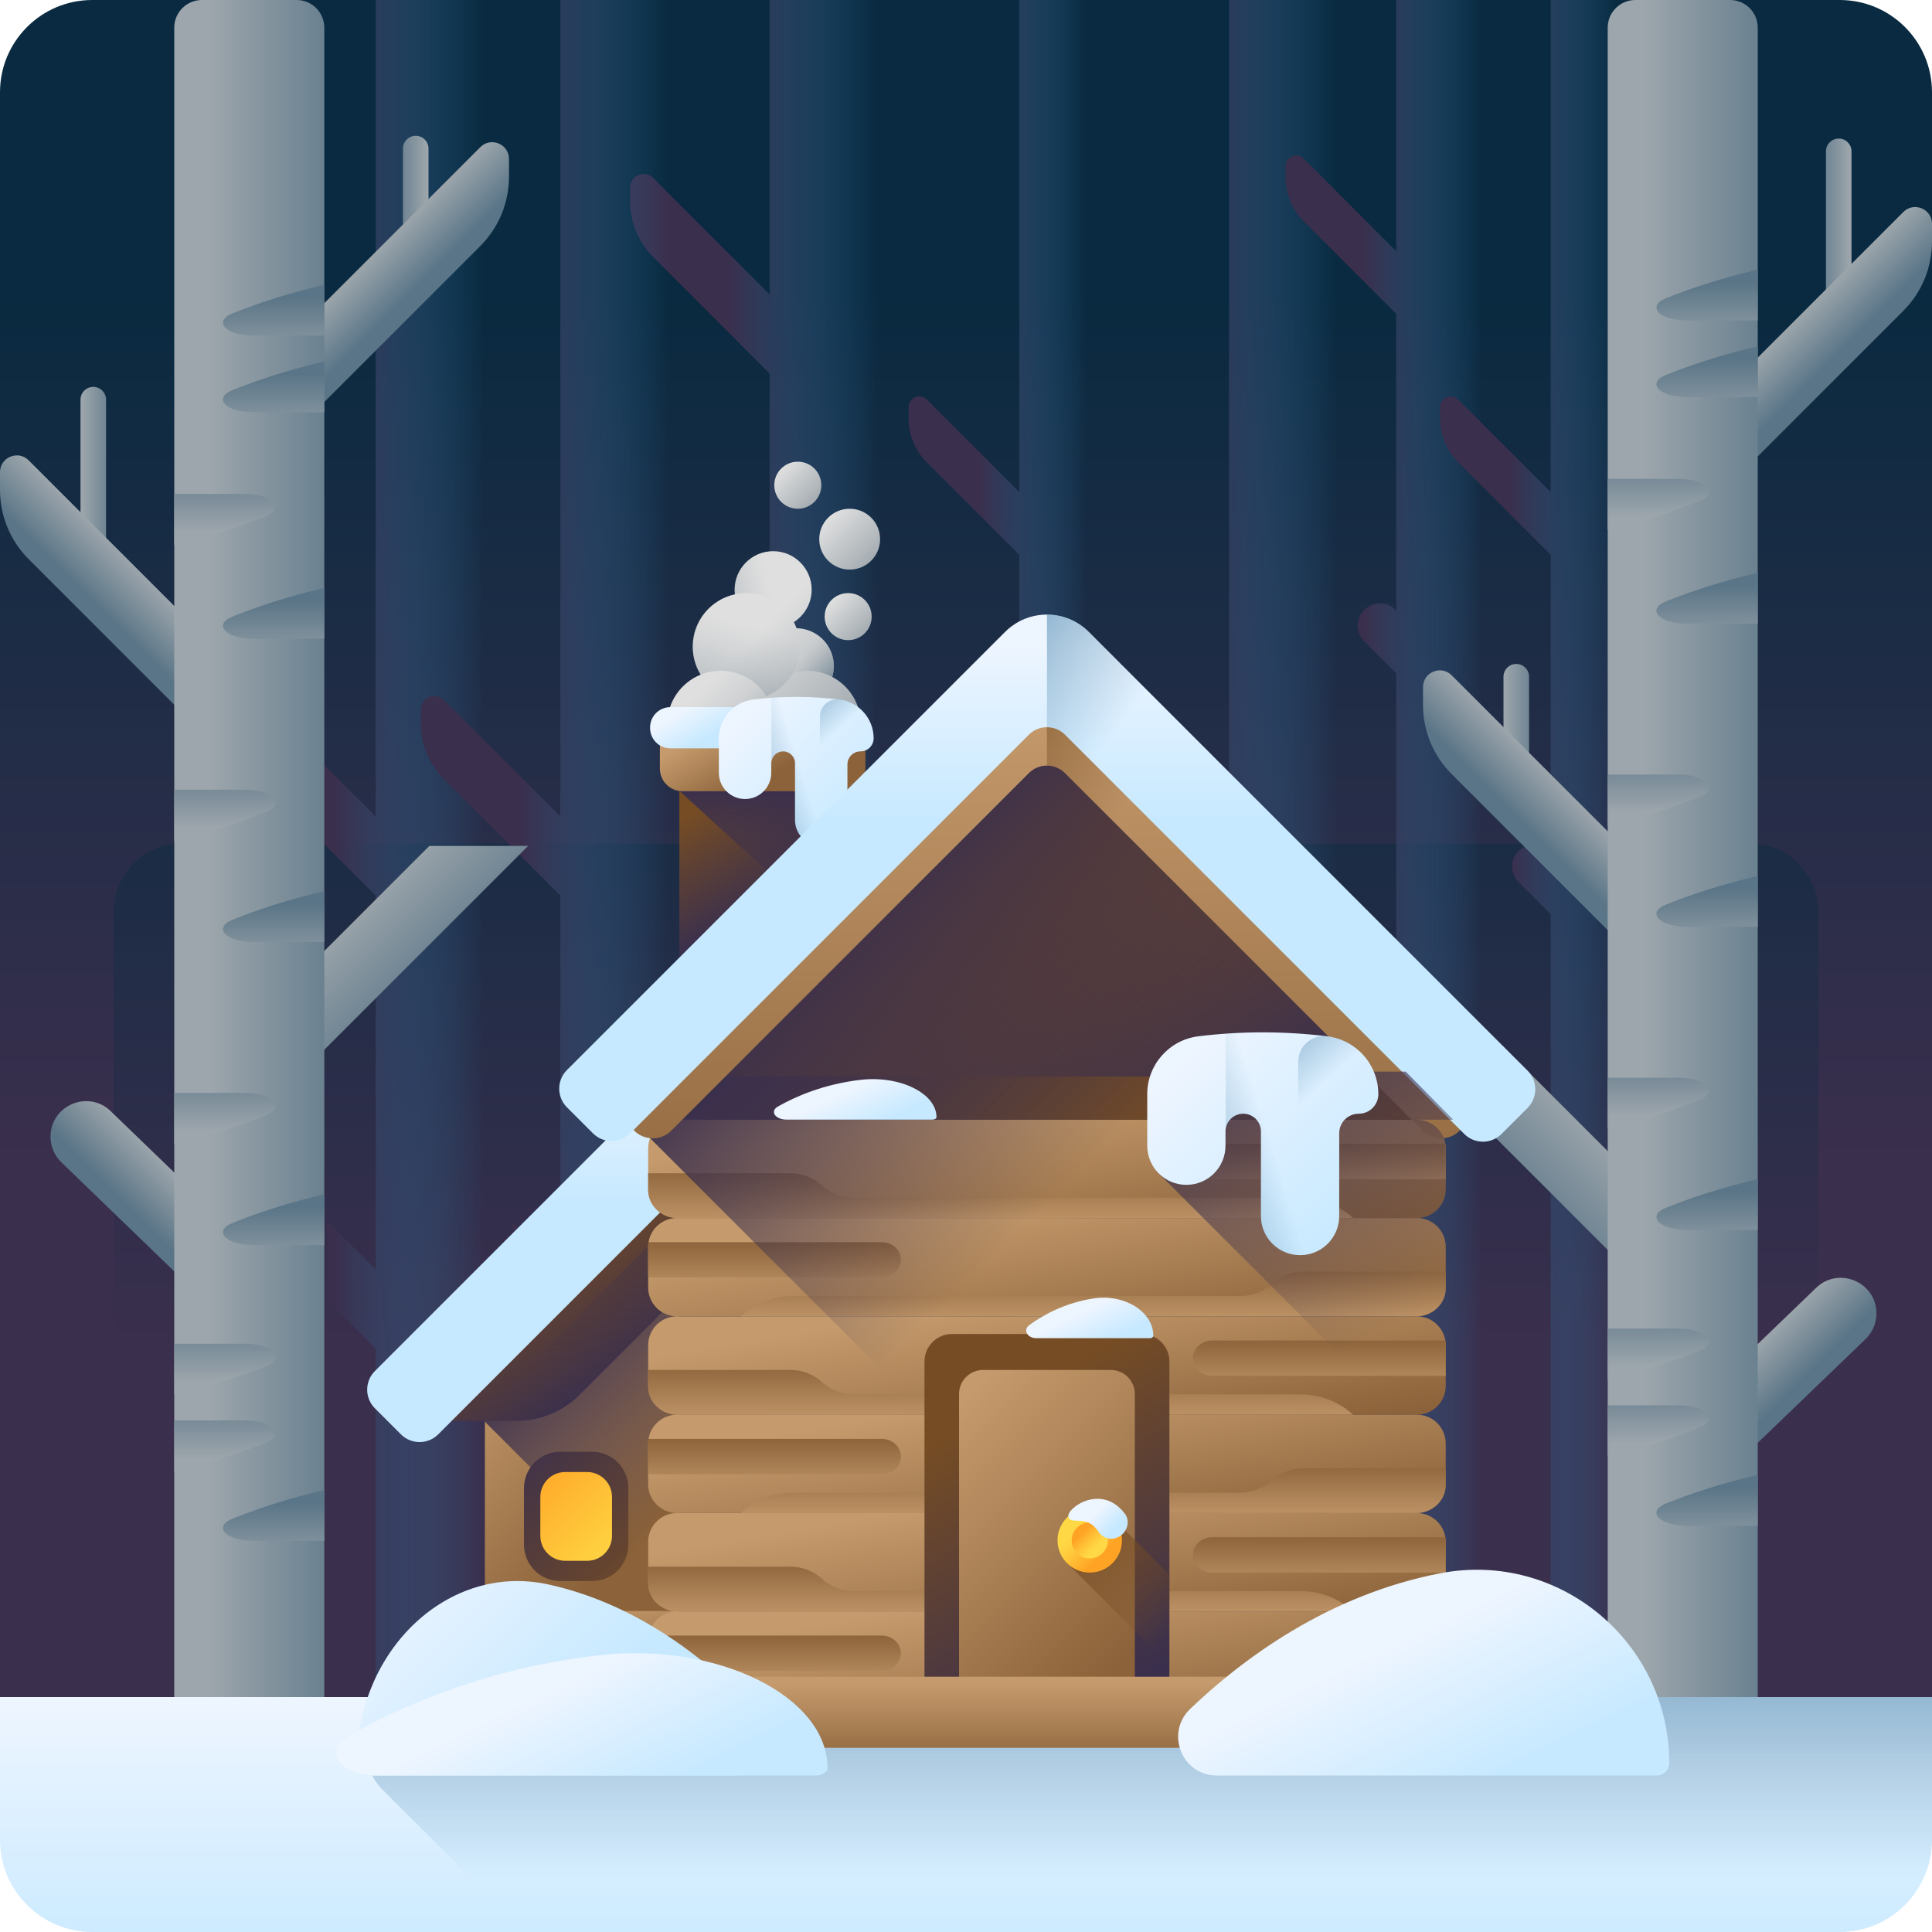 <!--
  - Copyright (c) 2023. Selldone® Business OS™
  -
  - Author: M.Pajuhaan
  - Web: https://selldone.com
  - ━━━━━━━━━━━━━━━━━━━━━━━━━━━━━━━━━━━━━━━━━━━━━━━━━━━━━━
  -
  - All rights reserved. In the weave of time, where traditions and innovations intermingle, this content was crafted.
  - From the essence of thought, through the corridors of creativity, each word, and sentiment has been molded.
  - Not just to exist, but to inspire. Like an artist's stroke or a sculptor's chisel, every nuance is deliberate.
  - Our journey is not just about reaching a destination, but about creating a masterpiece.
  - Tread carefully, for you're treading on dreams.
  -->

<svg id="Capa_1" enable-background="new 0 0 510 510" height="512" viewBox="0 0 510 510" width="512" xmlns="http://www.w3.org/2000/svg" xmlns:xlink="http://www.w3.org/1999/xlink"><linearGradient id="lg1"><stop offset="0" stop-color="#092a40"/><stop offset="1" stop-color="#3a2f4d"/></linearGradient><linearGradient id="SVGID_1_" gradientUnits="userSpaceOnUse" x1="255" x2="255" xlink:href="#lg1" y1="77.488" y2="305.655"/><linearGradient id="SVGID_2_" gradientUnits="userSpaceOnUse" x1="255" x2="255" xlink:href="#lg1" y1="148.32" y2="353.946"/><linearGradient id="lg2"><stop offset="0" stop-color="#2f73a0" stop-opacity="0"/><stop offset=".503" stop-color="#345278" stop-opacity=".503"/><stop offset="1" stop-color="#3a2f4d"/></linearGradient><linearGradient id="SVGID_3_" gradientUnits="userSpaceOnUse" x1="127.669" x2="88.409" xlink:href="#lg2" y1="228.778" y2="228.778"/><linearGradient id="SVGID_4_" gradientUnits="userSpaceOnUse" x1="231.669" x2="192.409" xlink:href="#lg2" y1="228.778" y2="228.778"/><linearGradient id="SVGID_5_" gradientUnits="userSpaceOnUse" x1="176.425" x2="137.165" xlink:href="#lg2" y1="228.778" y2="228.778"/><linearGradient id="SVGID_6_" gradientUnits="userSpaceOnUse" x1="352.925" x2="313.665" xlink:href="#lg2" y1="228.778" y2="228.778"/><linearGradient id="SVGID_7_" gradientUnits="userSpaceOnUse" x1="391.17" x2="360.025" xlink:href="#lg2" y1="227.612" y2="227.612"/><linearGradient id="SVGID_8_" gradientUnits="userSpaceOnUse" x1="286.831" x2="258.594" xlink:href="#lg2" y1="227.612" y2="227.612"/><linearGradient id="SVGID_9_" gradientUnits="userSpaceOnUse" x1="427.115" x2="398.879" xlink:href="#lg2" y1="227.612" y2="227.612"/><linearGradient id="lg3"><stop offset="0" stop-color="#9da6ac"/><stop offset="1" stop-color="#5a7587"/></linearGradient><linearGradient id="SVGID_10_" gradientUnits="userSpaceOnUse" x1="94" x2="117.585" xlink:href="#lg3" y1="238.303" y2="261.888"/><linearGradient id="SVGID_11_" gradientUnits="userSpaceOnUse" x1="43.29" x2="32.326" xlink:href="#lg3" y1="306.111" y2="317.075"/><linearGradient id="SVGID_12_" gradientUnits="userSpaceOnUse" x1="21.5" x2="31.16" xlink:href="#lg3" y1="128.153" y2="128.153"/><linearGradient id="SVGID_13_" gradientUnits="userSpaceOnUse" x1="34.161" x2="23.661" xlink:href="#lg3" y1="147.57" y2="158.07"/><linearGradient id="SVGID_14_" gradientTransform="matrix(-1 0 0 1 218.416 0)" gradientUnits="userSpaceOnUse" x1="105.552" x2="115.212" xlink:href="#lg3" y1="53.671" y2="53.671"/><linearGradient id="SVGID_15_" gradientTransform="matrix(-1 0 0 1 218.416 0)" gradientUnits="userSpaceOnUse" x1="118.213" x2="107.713" xlink:href="#lg3" y1="64.894" y2="75.394"/><linearGradient id="SVGID_16_" gradientUnits="userSpaceOnUse" x1="55.333" x2="95.472" xlink:href="#lg3" y1="225.925" y2="225.925"/><linearGradient id="SVGID_17_" gradientUnits="userSpaceOnUse" x1="72.235" x2="72.235" xlink:href="#lg3" y1="337.179" y2="318.512"/><linearGradient id="SVGID_18_" gradientUnits="userSpaceOnUse" x1="72.235" x2="72.235" xlink:href="#lg3" y1="415.246" y2="396.579"/><linearGradient id="SVGID_19_" gradientUnits="userSpaceOnUse" x1="72.235" x2="72.235" xlink:href="#lg3" y1="257.148" y2="238.482"/><linearGradient id="SVGID_20_" gradientUnits="userSpaceOnUse" x1="72.235" x2="72.235" xlink:href="#lg3" y1="177.118" y2="158.452"/><linearGradient id="SVGID_21_" gradientUnits="userSpaceOnUse" x1="72.235" x2="72.235" xlink:href="#lg3" y1="97.088" y2="78.421"/><linearGradient id="SVGID_22_" gradientUnits="userSpaceOnUse" x1="72.235" x2="72.235" xlink:href="#lg3" y1="117.338" y2="98.671"/><linearGradient id="lg4"><stop offset="0" stop-color="#5a7587"/><stop offset="1" stop-color="#9da6ac"/></linearGradient><linearGradient id="SVGID_23_" gradientTransform="matrix(-1 0 0 -1 144.469 646.644)" gradientUnits="userSpaceOnUse" x1="85.098" x2="85.098" xlink:href="#lg4" y1="446.669" y2="428.002"/><linearGradient id="SVGID_24_" gradientTransform="matrix(-1 0 0 -1 144.469 646.644)" gradientUnits="userSpaceOnUse" x1="85.098" x2="85.098" xlink:href="#lg4" y1="524.736" y2="506.069"/><linearGradient id="SVGID_25_" gradientTransform="matrix(-1 0 0 -1 144.469 646.644)" gradientUnits="userSpaceOnUse" x1="85.098" x2="85.098" xlink:href="#lg4" y1="366.639" y2="347.972"/><linearGradient id="SVGID_26_" gradientTransform="matrix(-1 0 0 -1 144.469 646.644)" gradientUnits="userSpaceOnUse" x1="85.098" x2="85.098" xlink:href="#lg4" y1="280.17" y2="261.503"/><linearGradient id="SVGID_27_" gradientTransform="matrix(-1 0 0 -1 144.469 646.644)" gradientUnits="userSpaceOnUse" x1="85.098" x2="85.098" xlink:href="#lg4" y1="300.419" y2="281.753"/><linearGradient id="SVGID_28_" gradientTransform="matrix(-1 0 0 1 805.757 0)" gradientUnits="userSpaceOnUse" x1="389.757" x2="413.342" xlink:href="#lg3" y1="291.146" y2="314.731"/><linearGradient id="SVGID_29_" gradientTransform="matrix(-1 0 0 1 805.757 0)" gradientUnits="userSpaceOnUse" x1="339.727" x2="328.737" xlink:href="#lg3" y1="352.049" y2="363.039"/><linearGradient id="SVGID_30_" gradientTransform="matrix(-1 0 0 1 805.757 0)" gradientUnits="userSpaceOnUse" x1="317.257" x2="326.917" xlink:href="#lg3" y1="62.595" y2="62.595"/><linearGradient id="SVGID_31_" gradientTransform="matrix(-1 0 0 1 805.757 0)" gradientUnits="userSpaceOnUse" x1="329.918" x2="319.418" xlink:href="#lg3" y1="82.011" y2="92.511"/><linearGradient id="SVGID_32_" gradientUnits="userSpaceOnUse" x1="397.136" x2="406.796" xlink:href="#lg3" y1="193.09" y2="193.09"/><linearGradient id="SVGID_33_" gradientUnits="userSpaceOnUse" x1="409.797" x2="399.297" xlink:href="#lg3" y1="204.313" y2="214.813"/><linearGradient id="SVGID_34_" gradientUnits="userSpaceOnUse" x1="433.727" x2="473.866" xlink:href="#lg3" y1="225.425" y2="225.425"/><linearGradient id="SVGID_35_" gradientUnits="userSpaceOnUse" x1="450.628" x2="450.628" xlink:href="#lg3" y1="333.179" y2="314.512"/><linearGradient id="SVGID_36_" gradientUnits="userSpaceOnUse" x1="450.628" x2="450.628" xlink:href="#lg3" y1="411.246" y2="392.579"/><linearGradient id="SVGID_37_" gradientUnits="userSpaceOnUse" x1="450.628" x2="450.628" xlink:href="#lg3" y1="253.148" y2="234.482"/><linearGradient id="SVGID_38_" gradientUnits="userSpaceOnUse" x1="450.628" x2="450.628" xlink:href="#lg3" y1="173.118" y2="154.452"/><linearGradient id="SVGID_39_" gradientUnits="userSpaceOnUse" x1="450.628" x2="450.628" xlink:href="#lg3" y1="93.088" y2="74.421"/><linearGradient id="SVGID_40_" gradientUnits="userSpaceOnUse" x1="450.628" x2="450.628" xlink:href="#lg3" y1="113.338" y2="94.671"/><linearGradient id="SVGID_41_" gradientTransform="matrix(-1 0 0 -1 152.279 646.644)" gradientUnits="userSpaceOnUse" x1="-285.486" x2="-285.486" xlink:href="#lg4" y1="450.669" y2="432.002"/><linearGradient id="SVGID_42_" gradientTransform="matrix(-1 0 0 -1 152.279 646.644)" gradientUnits="userSpaceOnUse" x1="-285.486" x2="-285.486" xlink:href="#lg4" y1="528.736" y2="510.069"/><linearGradient id="SVGID_43_" gradientTransform="matrix(-1 0 0 -1 152.279 646.644)" gradientUnits="userSpaceOnUse" x1="-285.486" x2="-285.486" xlink:href="#lg4" y1="370.639" y2="351.972"/><linearGradient id="SVGID_44_" gradientTransform="matrix(-1 0 0 -1 152.279 646.644)" gradientUnits="userSpaceOnUse" x1="-285.486" x2="-285.486" xlink:href="#lg4" y1="284.17" y2="265.503"/><linearGradient id="SVGID_45_" gradientTransform="matrix(-1 0 0 -1 152.279 646.644)" gradientUnits="userSpaceOnUse" x1="-285.486" x2="-285.486" xlink:href="#lg4" y1="304.419" y2="285.753"/><linearGradient id="lg5"><stop offset="0" stop-color="#edf5ff"/><stop offset="1" stop-color="#c7e9ff"/></linearGradient><linearGradient id="SVGID_46_" gradientUnits="userSpaceOnUse" x1="255" x2="255" xlink:href="#lg5" y1="449.061" y2="522.011"/><linearGradient id="lg6"><stop offset="0" stop-color="#2f73a0" stop-opacity="0"/><stop offset="1" stop-color="#2f73a0"/></linearGradient><linearGradient id="SVGID_47_" gradientUnits="userSpaceOnUse" x1="303.546" x2="303.546" xlink:href="#lg6" y1="495.209" y2="393.56"/><linearGradient id="lg7"><stop offset="0" stop-color="#c59b6d"/><stop offset="1" stop-color="#8b6239"/></linearGradient><linearGradient id="SVGID_48_" gradientUnits="userSpaceOnUse" x1="125.6" x2="172.042" xlink:href="#lg7" y1="356.919" y2="400.629"/><linearGradient id="lg8"><stop offset="0" stop-color="#3a2f4d" stop-opacity="0"/><stop offset="1" stop-color="#3a2f4d"/></linearGradient><linearGradient id="SVGID_49_" gradientUnits="userSpaceOnUse" x1="192.747" x2="150.511" xlink:href="#lg8" y1="384.401" y2="342.165"/><linearGradient id="lg9"><stop offset="0" stop-color="#754c24"/><stop offset="1" stop-color="#3a2f4d"/></linearGradient><linearGradient id="SVGID_50_" gradientUnits="userSpaceOnUse" x1="139.054" x2="162.515" xlink:href="#lg9" y1="327.986" y2="364.482"/><linearGradient id="SVGID_51_" gradientUnits="userSpaceOnUse" x1="141.161" x2="141.161" xlink:href="#lg5" y1="281.519" y2="316.672"/><linearGradient id="SVGID_52_" gradientUnits="userSpaceOnUse" x1="152.09" x2="152.09" xlink:href="#lg8" y1="360.892" y2="263.121"/><linearGradient id="SVGID_53_" gradientUnits="userSpaceOnUse" x1="148.491" x2="153.88" xlink:href="#lg7" y1="426.369" y2="447.924"/><linearGradient id="SVGID_54_" gradientUnits="userSpaceOnUse" x1="173.199" x2="133.485" xlink:href="#lg9" y1="421.401" y2="381.687"/><linearGradient id="lg10"><stop offset="0" stop-color="#ffd945"/><stop offset=".304" stop-color="#ffcd3e"/><stop offset=".856" stop-color="#ffad2b"/><stop offset="1" stop-color="#ffa325"/></linearGradient><linearGradient id="SVGID_55_" gradientUnits="userSpaceOnUse" x1="166.588" x2="139.314" xlink:href="#lg10" y1="414.789" y2="387.516"/><linearGradient id="SVGID_56_" gradientUnits="userSpaceOnUse" x1="273.191" x2="280.982" xlink:href="#lg7" y1="289.497" y2="336.244"/><linearGradient id="SVGID_57_" gradientUnits="userSpaceOnUse" x1="264.138" x2="264.138" xlink:href="#lg7" y1="324.367" y2="307.381"/><linearGradient id="SVGID_58_" gradientUnits="userSpaceOnUse" x1="348.274" x2="348.274" xlink:href="#lg7" y1="317.522" y2="301.042"/><linearGradient id="SVGID_59_" gradientUnits="userSpaceOnUse" x1="273.191" x2="280.982" xlink:href="#lg7" y1="315.457" y2="362.204"/><linearGradient id="SVGID_60_" gradientTransform="matrix(-1 0 0 1 -554 0)" gradientUnits="userSpaceOnUse" x1="-842.593" x2="-842.593" xlink:href="#lg7" y1="350.327" y2="333.341"/><linearGradient id="SVGID_61_" gradientTransform="matrix(-1 0 0 1 -554 0)" gradientUnits="userSpaceOnUse" x1="-758.457" x2="-758.457" xlink:href="#lg7" y1="343.482" y2="327.002"/><linearGradient id="SVGID_62_" gradientUnits="userSpaceOnUse" x1="273.191" x2="280.982" xlink:href="#lg7" y1="341.417" y2="388.164"/><linearGradient id="SVGID_63_" gradientUnits="userSpaceOnUse" x1="264.138" x2="264.138" xlink:href="#lg7" y1="376.287" y2="359.301"/><linearGradient id="SVGID_64_" gradientUnits="userSpaceOnUse" x1="348.274" x2="348.274" xlink:href="#lg7" y1="369.442" y2="352.962"/><linearGradient id="SVGID_65_" gradientUnits="userSpaceOnUse" x1="273.191" x2="280.982" xlink:href="#lg7" y1="367.377" y2="414.124"/><linearGradient id="SVGID_66_" gradientTransform="matrix(-1 0 0 1 -554 0)" gradientUnits="userSpaceOnUse" x1="-842.593" x2="-842.593" xlink:href="#lg7" y1="402.247" y2="385.261"/><linearGradient id="SVGID_67_" gradientTransform="matrix(-1 0 0 1 -554 0)" gradientUnits="userSpaceOnUse" x1="-758.457" x2="-758.457" xlink:href="#lg7" y1="395.402" y2="378.922"/><linearGradient id="SVGID_68_" gradientUnits="userSpaceOnUse" x1="273.191" x2="280.982" xlink:href="#lg7" y1="393.337" y2="440.084"/><linearGradient id="SVGID_69_" gradientUnits="userSpaceOnUse" x1="264.138" x2="264.138" xlink:href="#lg7" y1="428.207" y2="411.221"/><linearGradient id="SVGID_70_" gradientUnits="userSpaceOnUse" x1="348.274" x2="348.274" xlink:href="#lg7" y1="421.362" y2="404.882"/><linearGradient id="SVGID_71_" gradientUnits="userSpaceOnUse" x1="273.191" x2="280.982" xlink:href="#lg7" y1="419.297" y2="466.044"/><linearGradient id="SVGID_72_" gradientTransform="matrix(-1 0 0 1 -554 0)" gradientUnits="userSpaceOnUse" x1="-842.593" x2="-842.593" xlink:href="#lg7" y1="454.167" y2="437.181"/><linearGradient id="SVGID_73_" gradientTransform="matrix(-1 0 0 1 -554 0)" gradientUnits="userSpaceOnUse" x1="-758.457" x2="-758.457" xlink:href="#lg7" y1="447.322" y2="430.842"/><linearGradient id="SVGID_74_" gradientUnits="userSpaceOnUse" x1="298.619" x2="212.901" xlink:href="#lg9" y1="317.184" y2="231.466"/><linearGradient id="SVGID_75_" gradientUnits="userSpaceOnUse" x1="248.064" x2="294.714" xlink:href="#lg9" y1="235.549" y2="315.665"/><linearGradient id="SVGID_76_" gradientUnits="userSpaceOnUse" x1="285.339" x2="216.848" xlink:href="#lg8" y1="309.156" y2="240.665"/><linearGradient id="lg11"><stop offset="0" stop-color="#dfdfdf"/><stop offset="1" stop-color="#9da6ac"/></linearGradient><linearGradient id="SVGID_77_" gradientUnits="userSpaceOnUse" x1="194.086" x2="220.667" xlink:href="#lg11" y1="173.15" y2="199.732"/><linearGradient id="lg12"><stop offset="0" stop-color="#9da6ac" stop-opacity="0"/><stop offset=".214" stop-color="#86959f" stop-opacity=".214"/><stop offset=".508" stop-color="#6e8492" stop-opacity=".508"/><stop offset=".777" stop-color="#5f798a" stop-opacity=".778"/><stop offset="1" stop-color="#5a7587"/></linearGradient><linearGradient id="SVGID_78_" gradientUnits="userSpaceOnUse" x1="203.451" x2="168.181" xlink:href="#lg12" y1="155.572" y2="164.823"/><linearGradient id="SVGID_79_" gradientUnits="userSpaceOnUse" x1="189.244" x2="213.817" xlink:href="#lg12" y1="190.096" y2="216.982"/><linearGradient id="SVGID_80_" gradientUnits="userSpaceOnUse" x1="198.589" x2="184.568" xlink:href="#lg12" y1="165.185" y2="213.753"/><linearGradient id="SVGID_81_" gradientUnits="userSpaceOnUse" x1="209.578" x2="220.178" xlink:href="#lg12" y1="175.241" y2="185.263"/><linearGradient id="SVGID_82_" gradientUnits="userSpaceOnUse" x1="219.585" x2="229.512" xlink:href="#lg11" y1="158.465" y2="168.391"/><linearGradient id="SVGID_83_" gradientUnits="userSpaceOnUse" x1="206.292" x2="216.219" xlink:href="#lg11" y1="123.779" y2="133.706"/><linearGradient id="SVGID_84_" gradientUnits="userSpaceOnUse" x1="218.722" x2="231.561" xlink:href="#lg11" y1="136.757" y2="149.597"/><linearGradient id="SVGID_85_" gradientUnits="userSpaceOnUse" x1="187.695" x2="203.371" xlink:href="#lg9" y1="211.712" y2="238.453"/><linearGradient id="SVGID_86_" gradientUnits="userSpaceOnUse" x1="201.32" x2="201.32" xlink:href="#lg8" y1="240.887" y2="208.033"/><linearGradient id="SVGID_87_" gradientUnits="userSpaceOnUse" x1="194.779" x2="204.138" xlink:href="#lg7" y1="188.327" y2="204.292"/><linearGradient id="SVGID_88_" gradientUnits="userSpaceOnUse" x1="181.632" x2="186.279" xlink:href="#lg5" y1="186.917" y2="194.845"/><linearGradient id="SVGID_89_" gradientUnits="userSpaceOnUse" x1="198.109" x2="228.563" xlink:href="#lg5" y1="186.665" y2="217.12"/><linearGradient id="SVGID_90_" gradientUnits="userSpaceOnUse" x1="211.665" x2="180.416" xlink:href="#lg6" y1="203.489" y2="213.228"/><linearGradient id="SVGID_91_" gradientUnits="userSpaceOnUse" x1="215.351" x2="198.306" xlink:href="#lg6" y1="198.15" y2="179.482"/><linearGradient id="SVGID_92_" gradientUnits="userSpaceOnUse" x1="276.366" x2="276.366" xlink:href="#lg7" y1="184.518" y2="336.161"/><linearGradient id="lg13"><stop offset="0" stop-color="#754c24" stop-opacity="0"/><stop offset="1" stop-color="#754c24"/></linearGradient><linearGradient id="SVGID_93_" gradientUnits="userSpaceOnUse" x1="296.624" x2="248.96" xlink:href="#lg13" y1="213.519" y2="180.56"/><linearGradient id="SVGID_94_" gradientUnits="userSpaceOnUse" x1="258.926" x2="299.531" xlink:href="#lg9" y1="374.436" y2="444.172"/><linearGradient id="SVGID_95_" gradientUnits="userSpaceOnUse" x1="245.652" x2="301.654" xlink:href="#lg7" y1="377.62" y2="433.622"/><linearGradient id="SVGID_96_" gradientUnits="userSpaceOnUse" x1="310.865" x2="280.727" xlink:href="#lg13" y1="429.81" y2="399.671"/><linearGradient id="SVGID_97_" gradientUnits="userSpaceOnUse" x1="284.25" x2="291.145" xlink:href="#lg10" y1="403.194" y2="410.089"/><linearGradient id="SVGID_98_" gradientTransform="matrix(-1 0 0 -1 2639.734 -5545.734)" gradientUnits="userSpaceOnUse" x1="2350.152" x2="2354.013" xlink:href="#lg10" y1="-5954.26" y2="-5950.399"/><linearGradient id="SVGID_99_" gradientUnits="userSpaceOnUse" x1="255" x2="255" xlink:href="#lg7" y1="444.394" y2="466.6"/><linearGradient id="SVGID_100_" gradientUnits="userSpaceOnUse" x1="365.225" x2="383.747" xlink:href="#lg5" y1="435.324" y2="473.631"/><linearGradient id="SVGID_101_" gradientUnits="userSpaceOnUse" x1="101.587" x2="146.244" xlink:href="#lg5" y1="414.021" y2="458.677"/><linearGradient id="SVGID_102_" gradientUnits="userSpaceOnUse" x1="145.493" x2="160.835" xlink:href="#lg5" y1="446.115" y2="477.846"/><linearGradient id="SVGID_103_" gradientUnits="userSpaceOnUse" x1="276.449" x2="276.449" xlink:href="#lg5" y1="170.209" y2="216.712"/><linearGradient id="SVGID_104_" gradientUnits="userSpaceOnUse" x1="291.291" x2="235.292" xlink:href="#lg6" y1="197.141" y2="153.141"/><linearGradient id="SVGID_105_" gradientUnits="userSpaceOnUse" x1="368.942" x2="325.942" xlink:href="#lg8" y1="350.135" y2="265.801"/><linearGradient id="SVGID_106_" gradientUnits="userSpaceOnUse" x1="315.31" x2="360.778" xlink:href="#lg5" y1="276.553" y2="322.021"/><linearGradient id="SVGID_107_" gradientUnits="userSpaceOnUse" x1="335.549" x2="288.896" xlink:href="#lg6" y1="301.67" y2="316.211"/><linearGradient id="SVGID_108_" gradientUnits="userSpaceOnUse" x1="341.052" x2="315.605" xlink:href="#lg6" y1="293.699" y2="265.829"/><linearGradient id="SVGID_109_" gradientUnits="userSpaceOnUse" x1="223.061" x2="228.14" xlink:href="#lg5" y1="288.077" y2="298.581"/><linearGradient id="SVGID_110_" gradientUnits="userSpaceOnUse" x1="285.356" x2="289.614" xlink:href="#lg5" y1="346.41" y2="355.216"/><linearGradient id="SVGID_111_" gradientUnits="userSpaceOnUse" x1="288.981" x2="293.413" xlink:href="#lg5" y1="399.546" y2="403.978"/><g><path d="m485.638 472.342h-461.276c-13.455 0-24.362-10.907-24.362-24.362v-423.618c0-13.455 10.907-24.362 24.362-24.362h461.275c13.456 0 24.363 10.907 24.363 24.362v423.618c0 13.455-10.907 24.362-24.362 24.362z" fill="url(#SVGID_1_)"/><path d="m462 510h-414c-9.941 0-18-8.059-18-18v-251.333c0-9.941 8.059-18 18-18h414c9.941 0 18 8.059 18 18v251.333c0 9.941-8.059 18-18 18z" fill="url(#SVGID_2_)"/><g><path d="m173.931 266.233-43.061 43.073v148.25h-31.703v-101.534l-12.807-12.807v-20.875l12.807 12.807v-98.739l-30.77-30.77c-3.882-3.87-6.051-9.126-6.051-14.61v-3.756c0-3.164 3.82-4.74 6.051-2.508l30.77 30.77v-215.534h31.703v288.431l22.186-22.198z" fill="url(#SVGID_3_)"/><path d="m277.931 128.427-43.061 43.073v286.056h-31.703v-239.34l-12.807-12.807v-20.875l12.807 12.807v-98.739l-30.77-30.77c-3.882-3.87-6.051-9.126-6.051-14.61v-3.756c0-3.164 3.82-4.74 6.051-2.508l30.77 30.77v-77.728h31.703v150.625l22.186-22.198z" fill="url(#SVGID_4_)"/><path d="m222.687 266.233-43.061 43.073v148.25h-31.703v-101.534l-12.807-12.807v-20.875l12.807 12.807v-98.739l-30.77-30.77c-3.882-3.87-6.051-9.126-6.051-14.61v-3.756c0-3.164 3.82-4.74 6.051-2.508l30.77 30.77v-215.534h31.703v288.431l22.186-22.198z" fill="url(#SVGID_5_)"/><path d="m399.187 266.233-43.061 43.073v148.25h-31.703v-101.534l-12.807-12.807v-20.875l12.807 12.807v-98.739l-30.77-30.77c-3.882-3.87-6.051-9.126-6.051-14.61v-3.756c0-3.164 3.82-4.74 6.051-2.508l30.77 30.77v-215.534h31.703v288.431l22.186-22.198z" fill="url(#SVGID_6_)"/></g><g><path d="m427.87 106.5-34.16 34.17v314.553h-25.15v-277.493l-8.445-8.445c-1.098-1.098-1.715-2.587-1.715-4.14 0-5.216 6.307-7.828 9.995-4.14l.165.165v-78.33l-24.41-24.41c-3.08-3.07-4.8-7.24-4.8-11.59v-2.982c0-2.505 3.029-3.76 4.8-1.988l24.41 24.41v-66.28h25.15v124.11l17.6-17.61z" fill="url(#SVGID_7_)"/><path d="m318.378 180.106-24.168 24.174v250.943h-25.15v-213.883l-8.445-8.445c-1.098-1.098-1.715-2.587-1.715-4.14 0-5.216 6.307-7.828 9.995-4.14l.165.165v-78.33l-24.41-24.41c-3.08-3.07-4.8-7.24-4.8-11.59v-2.982c0-2.505 3.029-3.76 4.8-1.988l24.41 24.41v-129.89h25.15v187.72l15.885-15.894c1.098-1.099 2.588-1.716 4.142-1.716 5.216 0 7.828 6.306 4.141 9.996z" fill="url(#SVGID_8_)"/><path d="m458.662 180.106-24.168 24.175v250.943h-25.15v-213.884l-8.445-8.445c-1.098-1.098-1.715-2.587-1.715-4.14 0-5.216 6.307-7.828 9.995-4.14l.165.165v-78.33l-24.41-24.41c-3.08-3.07-4.8-7.24-4.8-11.59v-2.98c0-2.506 3.029-3.761 4.801-1.989l24.409 24.409v-129.89h25.15v187.72l15.885-15.894c1.098-1.099 2.588-1.716 4.142-1.716 5.216 0 7.829 6.306 4.141 9.996z" fill="url(#SVGID_9_)"/></g><g><path d="m79 283.719 60.416-60.416h-26.085l-34.331 34.331z" fill="url(#SVGID_10_)"/><path d="m16.197 306.821 33.719 32.569v-26.085l-20.684-19.979c-5.955-5.752-15.899-1.532-15.899 6.748 0 2.544 1.034 4.979 2.864 6.747z" fill="url(#SVGID_11_)"/><g><path d="m24.625 154.172c-1.864 0-3.375-1.511-3.375-3.375v-45.289c0-1.864 1.511-3.375 3.375-3.375 1.864 0 3.375 1.511 3.375 3.375v45.289c0 1.864-1.511 3.375-3.375 3.375z" fill="url(#SVGID_12_)"/><path d="m7.563 147.601 42.748 42.748v-26.085l-42.748-42.749c-2.791-2.791-7.563-.814-7.563 3.133v4.693c0 6.849 2.721 13.417 7.563 18.26z" fill="url(#SVGID_13_)"/></g><g><path d="m109.739 71.496c1.864 0 3.375-1.511 3.375-3.375v-28.901c0-1.864-1.511-3.375-3.375-3.375-1.864 0-3.375 1.511-3.375 3.375v28.901c0 1.864 1.511 3.375 3.375 3.375z" fill="url(#SVGID_14_)"/><path d="m126.8 64.925-42.748 42.748v-26.086l42.748-42.748c2.791-2.791 7.563-.814 7.563 3.133v4.693c.001 6.849-2.72 13.417-7.563 18.26z" fill="url(#SVGID_15_)"/></g><g><path d="m85.606 451.85h-39.606v-444.547c0-4.033 3.27-7.303 7.303-7.303h25c4.033 0 7.303 3.27 7.303 7.303z" fill="url(#SVGID_16_)"/><path d="m85.606 315.263c-10 2.335-18.161 5.125-24.215 7.557-5.283 2.122-1.738 5.866 5.567 5.866h18.648z" fill="url(#SVGID_17_)"/><path d="m85.606 393.33c-10 2.335-18.161 5.125-24.215 7.557-5.283 2.122-1.738 5.866 5.567 5.866h18.648z" fill="url(#SVGID_18_)"/><path d="m85.606 235.233c-10 2.335-18.161 5.125-24.215 7.557-5.283 2.122-1.738 5.866 5.567 5.866h18.648z" fill="url(#SVGID_19_)"/><path d="m85.606 155.203c-10 2.335-18.161 5.125-24.215 7.557-5.283 2.122-1.738 5.866 5.567 5.866h18.648z" fill="url(#SVGID_20_)"/><path d="m85.606 75.173c-10 2.335-18.161 5.125-24.215 7.557-5.283 2.122-1.738 5.866 5.567 5.866h18.648z" fill="url(#SVGID_21_)"/><path d="m85.606 95.422c-10 2.335-18.161 5.125-24.215 7.557-5.283 2.122-1.738 5.866 5.567 5.866h18.648z" fill="url(#SVGID_22_)"/><g><path d="m46 221.89c10-2.335 18.161-5.125 24.215-7.557 5.283-2.122 1.738-5.866-5.567-5.866h-18.648z" fill="url(#SVGID_23_)"/><path d="m46 143.823c10-2.335 18.161-5.125 24.215-7.557 5.283-2.122 1.738-5.866-5.567-5.866h-18.648z" fill="url(#SVGID_24_)"/><path d="m46 301.92c10-2.335 18.161-5.125 24.215-7.557 5.283-2.122 1.738-5.866-5.567-5.866h-18.648z" fill="url(#SVGID_25_)"/><path d="m46 388.389c10-2.335 18.161-5.125 24.215-7.557 5.283-2.122 1.738-5.866-5.567-5.866h-18.648z" fill="url(#SVGID_26_)"/><path d="m46 368.14c10-2.335 18.161-5.125 24.215-7.557 5.283-2.122 1.738-5.866-5.567-5.866h-18.648z" fill="url(#SVGID_27_)"/></g></g></g><g><path d="m431 336.562-60.416-60.416h26.085l34.331 34.33z" fill="url(#SVGID_28_)"/><path d="m492.453 353.494-32.369 31.154v-26.085l19.336-18.61c5.97-5.746 15.914-1.515 15.914 6.771-.001 2.554-1.041 4.999-2.881 6.77z" fill="url(#SVGID_29_)"/><g><path d="m485.375 88.614c1.864 0 3.375-1.511 3.375-3.375v-45.288c0-1.864-1.511-3.375-3.375-3.375-1.864 0-3.375 1.511-3.375 3.375v45.289c0 1.863 1.511 3.374 3.375 3.374z" fill="url(#SVGID_30_)"/><path d="m502.437 82.043-42.748 42.748v-26.086l42.748-42.748c2.791-2.791 7.563-.814 7.563 3.133v4.693c0 6.849-2.721 13.417-7.563 18.26z" fill="url(#SVGID_31_)"/></g><g><path d="m400.261 210.916c-1.864 0-3.375-1.511-3.375-3.375v-28.901c0-1.864 1.511-3.375 3.375-3.375 1.864 0 3.375 1.511 3.375 3.375v28.901c0 1.864-1.511 3.375-3.375 3.375z" fill="url(#SVGID_32_)"/><path d="m383.2 204.344 42.748 42.748v-26.085l-42.748-42.748c-2.791-2.791-7.563-.814-7.563 3.133v4.693c-.001 6.848 2.72 13.416 7.563 18.259z" fill="url(#SVGID_33_)"/></g><g><path d="m464 450.85h-39.606v-443.547c0-4.033 3.27-7.303 7.303-7.303h25c4.033 0 7.303 3.27 7.303 7.303z" fill="url(#SVGID_34_)"/><path d="m464 311.263c-10 2.335-18.161 5.125-24.215 7.557-5.283 2.122-1.738 5.866 5.567 5.866h18.648z" fill="url(#SVGID_35_)"/><path d="m464 389.33c-10 2.335-18.161 5.125-24.215 7.557-5.283 2.122-1.738 5.866 5.567 5.866h18.648z" fill="url(#SVGID_36_)"/><path d="m464 231.233c-10 2.335-18.161 5.125-24.215 7.557-5.283 2.122-1.738 5.866 5.567 5.866h18.648z" fill="url(#SVGID_37_)"/><path d="m464 151.203c-10 2.335-18.161 5.125-24.215 7.557-5.283 2.122-1.738 5.866 5.567 5.866h18.648z" fill="url(#SVGID_38_)"/><path d="m464 71.173c-10 2.335-18.161 5.125-24.215 7.557-5.283 2.122-1.738 5.866 5.567 5.866h18.648z" fill="url(#SVGID_39_)"/><path d="m464 91.422c-10 2.335-18.161 5.125-24.215 7.557-5.283 2.122-1.738 5.866 5.567 5.866h18.648z" fill="url(#SVGID_40_)"/><g><path d="m424.394 217.89c10-2.335 18.161-5.125 24.215-7.557 5.283-2.122 1.738-5.866-5.567-5.866h-18.648z" fill="url(#SVGID_41_)"/><path d="m424.394 139.823c10-2.335 18.161-5.125 24.215-7.557 5.283-2.122 1.738-5.866-5.567-5.866h-18.648z" fill="url(#SVGID_42_)"/><path d="m424.394 297.92c10-2.335 18.161-5.125 24.215-7.557 5.283-2.122 1.738-5.866-5.567-5.866h-18.648z" fill="url(#SVGID_43_)"/><path d="m424.394 384.389c10-2.335 18.161-5.125 24.215-7.557 5.283-2.122 1.738-5.866-5.567-5.866h-18.648z" fill="url(#SVGID_44_)"/><path d="m424.394 364.14c10-2.335 18.161-5.125 24.215-7.557 5.283-2.122 1.738-5.866-5.567-5.866h-18.648z" fill="url(#SVGID_45_)"/></g></g></g><g><path d="m510 485.638v-37.658h-510v37.658c0 13.455 10.907 24.362 24.362 24.362h461.276c13.455 0 24.362-10.907 24.362-24.362z" fill="url(#SVGID_46_)"/><path d="m510 485.638v-37.658h-395.491c-6.623 0-12.718 3.616-15.893 9.429-2.65 4.852-1.784 10.87 2.125 14.779l37.812 37.812h347.085c13.455 0 24.362-10.907 24.362-24.362z" fill="url(#SVGID_47_)"/></g><g><g><g><path d="m127.995 451.326h51.268v-136.053l-51.268 51.267z" fill="url(#SVGID_48_)"/><path d="m127.995 375.293 51.268 51.268v-111.288l-51.268 51.267z" fill="url(#SVGID_49_)"/><path d="m179.263 296.833-70.867 70.867c-2.722 2.721-.794 7.375 3.055 7.375h24.919c6.24 0 12.225-2.479 16.637-6.891l26.257-26.257v-45.094z" fill="url(#SVGID_50_)"/><path d="m185.398 275.492-86.438 86.438c-2.714 2.714-2.714 7.115 0 9.829l6.88 6.88c2.714 2.714 7.115 2.714 9.829 0l69.728-69.728v-33.419z" fill="url(#SVGID_51_)"/><path d="m179.263 320.727v21.2l-26.257 26.257c-4.412 4.412-10.395 6.889-16.638 6.889h-11.45z" fill="url(#SVGID_52_)"/></g><path d="m179.263 451.326h-52.146c-2.43 0-4.399-1.97-4.399-4.399v-17.27c0-2.43 1.969-4.399 4.399-4.399h52.146z" fill="url(#SVGID_53_)"/><g><path d="m156.285 417.359h-8.382c-5.291 0-9.58-4.289-9.58-9.58v-14.968c0-5.291 4.289-9.58 9.58-9.58h8.382c5.291 0 9.58 4.289 9.58 9.58v14.968c0 5.291-4.289 9.58-9.58 9.58z" fill="url(#SVGID_54_)"/><path d="m154.972 412.014h-5.757c-3.633 0-6.579-2.945-6.579-6.579v-10.28c0-3.633 2.945-6.579 6.579-6.579h5.757c3.633 0 6.579 2.945 6.579 6.579v10.28c0 3.633-2.946 6.579-6.579 6.579z" fill="url(#SVGID_55_)"/></g></g><g><g><path d="m374.027 321.526h-195.323c-4.201 0-7.607-3.406-7.607-7.607v-10.745c0-4.201 3.406-7.607 7.607-7.607h195.323c4.201 0 7.607 3.406 7.607 7.607v10.745c0 4.201-3.406 7.607-7.607 7.607z" fill="url(#SVGID_56_)"/><path d="m343.196 316.152h-117.814c-3.14 0-6.152-1.157-8.372-3.217-2.221-2.06-5.232-3.217-8.372-3.217h-37.541v4.481c0 4.047 3.536 7.327 7.898 7.327h178.184c-3.708-3.441-8.738-5.374-13.983-5.374z" fill="url(#SVGID_57_)"/><path d="m319.936 311.271h61.698v-8.378c0-.319-.024-.633-.067-.942h-61.631c-2.774 0-5.023 2.086-5.023 4.66 0 2.573 2.249 4.66 5.023 4.66z" fill="url(#SVGID_58_)"/></g><g><path d="m374.027 347.486h-195.323c-4.201 0-7.607-3.406-7.607-7.607v-10.745c0-4.201 3.406-7.607 7.607-7.607h195.323c4.201 0 7.607 3.406 7.607 7.607v10.745c0 4.201-3.406 7.607-7.607 7.607z" fill="url(#SVGID_59_)"/><path d="m209.535 342.112h117.814c3.14 0 6.152-1.157 8.372-3.217 2.221-2.06 5.232-3.217 8.372-3.217h37.541v4.481c0 4.047-3.536 7.327-7.898 7.327h-178.184c3.709-3.441 8.739-5.374 13.983-5.374z" fill="url(#SVGID_60_)"/><path d="m232.795 337.231h-61.698v-8.378c0-.319.024-.633.067-.942h61.631c2.774 0 5.023 2.086 5.023 4.66 0 2.573-2.249 4.66-5.023 4.66z" fill="url(#SVGID_61_)"/></g><g><path d="m374.027 373.446h-195.323c-4.201 0-7.607-3.406-7.607-7.607v-10.745c0-4.201 3.406-7.607 7.607-7.607h195.323c4.201 0 7.607 3.406 7.607 7.607v10.745c0 4.201-3.406 7.607-7.607 7.607z" fill="url(#SVGID_62_)"/><path d="m343.196 368.072h-117.814c-3.14 0-6.152-1.157-8.372-3.217-2.221-2.06-5.232-3.217-8.372-3.217h-37.541v4.481c0 4.047 3.536 7.327 7.898 7.327h178.184c-3.708-3.441-8.738-5.374-13.983-5.374z" fill="url(#SVGID_63_)"/><path d="m319.936 363.191h61.698v-8.378c0-.319-.024-.633-.067-.942h-61.631c-2.774 0-5.023 2.086-5.023 4.66 0 2.573 2.249 4.66 5.023 4.66z" fill="url(#SVGID_64_)"/></g><g><path d="m374.027 399.406h-195.323c-4.201 0-7.607-3.406-7.607-7.607v-10.745c0-4.201 3.406-7.607 7.607-7.607h195.323c4.201 0 7.607 3.406 7.607 7.607v10.745c0 4.201-3.406 7.607-7.607 7.607z" fill="url(#SVGID_65_)"/><path d="m209.535 394.032h117.814c3.14 0 6.152-1.157 8.372-3.217 2.221-2.06 5.232-3.217 8.372-3.217h37.541v4.481c0 4.047-3.536 7.327-7.898 7.327h-178.184c3.709-3.441 8.739-5.374 13.983-5.374z" fill="url(#SVGID_66_)"/><path d="m232.795 389.151h-61.698v-8.378c0-.319.024-.633.067-.942h61.631c2.774 0 5.023 2.086 5.023 4.66 0 2.573-2.249 4.66-5.023 4.66z" fill="url(#SVGID_67_)"/></g><g><path d="m374.027 425.366h-195.323c-4.201 0-7.607-3.406-7.607-7.607v-10.745c0-4.201 3.406-7.607 7.607-7.607h195.323c4.201 0 7.607 3.406 7.607 7.607v10.745c0 4.201-3.406 7.607-7.607 7.607z" fill="url(#SVGID_68_)"/><path d="m343.196 419.992h-117.814c-3.14 0-6.152-1.157-8.372-3.217-2.221-2.06-5.232-3.217-8.372-3.217h-37.541v4.481c0 4.047 3.536 7.327 7.898 7.327h178.184c-3.708-3.441-8.738-5.374-13.983-5.374z" fill="url(#SVGID_69_)"/><path d="m319.936 415.111h61.698v-8.378c0-.319-.024-.633-.067-.942h-61.631c-2.774 0-5.023 2.086-5.023 4.66 0 2.573 2.249 4.66 5.023 4.66z" fill="url(#SVGID_70_)"/></g><g><path d="m374.027 451.326h-195.323c-4.201 0-7.607-3.406-7.607-7.607v-10.745c0-4.201 3.406-7.607 7.607-7.607h195.323c4.201 0 7.607 3.406 7.607 7.607v10.745c0 4.201-3.406 7.607-7.607 7.607z" fill="url(#SVGID_71_)"/><path d="m209.535 445.952h117.814c3.14 0 6.152-1.157 8.372-3.217 2.221-2.06 5.232-3.217 8.372-3.217h37.541v4.481c0 4.047-3.536 7.327-7.898 7.327h-178.184c3.709-3.441 8.739-5.374 13.983-5.374z" fill="url(#SVGID_72_)"/><path d="m232.795 441.071h-61.698v-8.378c0-.319.024-.633.067-.942h61.631c2.774 0 5.023 2.086 5.023 4.66 0 2.573-2.249 4.66-5.023 4.66z" fill="url(#SVGID_73_)"/></g></g><path d="m276.366 187.051-107.245 108.515h214.489z" fill="url(#SVGID_74_)"/><path d="m276.366 187.051-97.103 97.103h194.206z" fill="url(#SVGID_75_)"/><path d="m171.606 300.454 150.761 150.76h51.369v-158.691l-97.363-97.363z" fill="url(#SVGID_76_)"/><g><g><path d="m219.697 178.697c.273-.91.423-1.872.423-2.871 0-5.47-4.395-9.908-9.845-9.99-.203-.556-.444-1.093-.713-1.613 2.821-1.806 4.696-4.961 4.696-8.559 0-5.614-4.551-10.165-10.165-10.165s-10.165 4.551-10.165 10.165c0 .413.032.818.08 1.218-6.369 1.373-11.143 7.035-11.143 13.814 0 2.713.766 5.247 2.091 7.4-5.181 2.096-8.837 7.172-8.837 13.104 0 7.806 6.328 14.134 14.134 14.134 4.696 0 8.856-2.292 11.426-5.817 2.57 3.525 6.729 5.817 11.426 5.817 7.806 0 14.134-6.328 14.134-14.134-.001-5.425-3.058-10.133-7.542-12.503z" fill="url(#SVGID_77_)"/><path d="m204.093 145.498c-5.614 0-10.165 4.551-10.165 10.165 0 .413.032.818.08 1.218.964-.208 1.964-.32 2.991-.32 5.472 0 10.215 3.112 12.563 7.661 2.821-1.806 4.696-4.961 4.696-8.559 0-5.614-4.551-10.165-10.165-10.165z" fill="url(#SVGID_78_)"/><circle cx="190.253" cy="191.199" fill="url(#SVGID_79_)" r="14.134"/><path d="m196.999 156.561c-7.806 0-14.134 6.328-14.134 14.134 0 2.713.766 5.247 2.091 7.4 1.636-.662 3.423-1.03 5.297-1.03 5.093 0 9.555 2.695 12.043 6.735 5.181-2.096 8.837-7.172 8.837-13.104 0-7.807-6.328-14.135-14.134-14.135z" fill="url(#SVGID_80_)"/><path d="m213.104 177.065c2.382 0 4.624.592 6.593 1.632.273-.91.423-1.872.423-2.871 0-5.522-4.476-9.998-9.998-9.998s-9.998 4.476-9.998 9.998c0 2.363.824 4.531 2.195 6.242 2.593-3.059 6.461-5.003 10.785-5.003z" fill="url(#SVGID_81_)"/></g><circle cx="223.891" cy="162.771" fill="url(#SVGID_82_)" r="6.21"/><circle cx="210.598" cy="128.085" fill="url(#SVGID_83_)" r="6.21"/><circle cx="224.292" cy="142.327" fill="url(#SVGID_84_)" r="8.032"/></g><g><path d="m194.648 266.25h-15.316v-62.593h43.976v33.932c0 15.83-12.832 28.661-28.66 28.661z" fill="url(#SVGID_85_)"/><path d="m179.332 208.775 43.976 40.163v-45.28h-43.976z" fill="url(#SVGID_86_)"/><path d="m222.444 208.874h-42.248c-3.316 0-6.004-2.688-6.004-6.004v-6.77c0-3.316 2.688-6.004 6.004-6.004h42.248c3.316 0 6.004 2.688 6.004 6.004v6.77c0 3.316-2.688 6.004-6.004 6.004z" fill="url(#SVGID_87_)"/><path d="m195.46 197.542h-18.507c-2.953 0-5.346-2.394-5.346-5.346v-.18c0-2.953 2.394-5.346 5.346-5.346h18.507z" fill="url(#SVGID_88_)"/><g><g><path d="m221.566 184.656c-7.557-.927-15.199-.927-22.756 0-5.168.634-9.052 5.023-9.052 10.23v9.12c0 3.821 3.097 6.918 6.918 6.918 3.821 0 6.918-3.097 6.918-6.918v-2.525c0-1.732 1.404-3.136 3.136-3.136 1.732 0 3.136 1.404 3.136 3.136v14.956c0 3.821 3.097 6.918 6.918 6.918 3.821 0 6.918-3.097 6.918-6.918v-14.633c0-1.91 1.549-3.459 3.459-3.459 1.91 0 3.459-1.549 3.459-3.459-.002-5.207-3.886-9.596-9.054-10.23z" fill="url(#SVGID_89_)"/><path d="m221.566 184.656c-5.952-.73-11.957-.876-17.932-.456v16.799c.232-1.503 1.527-2.654 3.095-2.654 1.732 0 3.136 1.404 3.136 3.136v14.956c0 3.821 3.097 6.918 6.918 6.918 3.821 0 6.918-3.097 6.918-6.918v-14.633c0-1.91 1.549-3.459 3.459-3.459 1.91 0 3.459-1.549 3.459-3.459-.001-5.207-3.885-9.596-9.053-10.23z" fill="url(#SVGID_90_)"/><path d="m221.566 184.656c-.017-.002-.034-.004-.051-.006-2.695-.329-5.062 1.799-5.062 4.514v34.174c.11.005.219.017.33.017 3.821 0 6.918-3.097 6.918-6.918v-14.633c0-1.91 1.549-3.459 3.459-3.459 1.873 0 3.441-1.491 3.458-3.364.047-5.248-3.852-9.687-9.052-10.325z" fill="url(#SVGID_91_)"/></g></g></g><path d="m265.304 176.95-104.795 104.794c-2.714 2.714-2.714 7.115 0 9.829l6.88 6.88c2.714 2.714 7.115 2.714 9.829 0l94.385-94.385c2.63-2.63 6.894-2.63 9.523 0l94.385 94.385c2.714 2.714 7.115 2.714 9.829 0l6.88-6.88c2.714-2.714 2.714-7.115 0-9.829l-104.792-104.794c-6.11-6.11-16.015-6.11-22.124 0z" fill="url(#SVGID_92_)"/><path d="m287.428 176.95c-3.055-3.055-7.058-4.582-11.062-4.582v29.729c1.723 0 3.447.657 4.762 1.972l94.385 94.385c2.714 2.714 7.115 2.714 9.829 0l6.88-6.88c2.714-2.714 2.714-7.115 0-9.829z" fill="url(#SVGID_93_)"/><path d="m308.691 451.326h-64.651v-91.912c0-4.014 3.254-7.268 7.268-7.268h50.115c4.014 0 7.268 3.254 7.268 7.268z" fill="url(#SVGID_94_)"/><path d="m299.564 451.326h-46.396v-83.363c0-3.493 2.832-6.325 6.325-6.325h33.746c3.493 0 6.325 2.832 6.325 6.325z" fill="url(#SVGID_95_)"/><g><path d="m308.801 415.777-14.834-14.835-11.969 11.969 26.65 26.65z" fill="url(#SVGID_96_)"/><g><circle cx="287.668" cy="406.612" fill="url(#SVGID_97_)" r="8.507"/><circle cx="287.668" cy="406.612" fill="url(#SVGID_98_)" r="4.764"/></g></g><path d="m395.272 461.376h-280.544c-4.201 0-7.606-3.405-7.606-7.606v-3.549c0-4.201 3.405-7.606 7.606-7.606h280.545c4.201 0 7.606 3.405 7.606 7.606v3.549c-.001 4.201-3.406 7.606-7.607 7.606z" fill="url(#SVGID_99_)"/></g><path d="m314.191 451.094c13.892-13.268 36.527-30.113 66.04-35.795 31.357-6.037 60.406 18.181 60.406 50.114 0 1.816-1.472 3.288-3.288 3.288h-116.129c-9.222.001-13.698-11.237-7.029-17.607z" fill="url(#SVGID_100_)"/><g><path d="m199.897 452.062c-11.619-12.539-30.549-28.458-55.231-33.827-26.225-5.705-50.519 17.181-50.519 47.359 0 1.716 1.231 3.108 2.75 3.108h97.122c7.712 0 11.455-10.62 5.878-16.64z" fill="url(#SVGID_101_)"/><path d="m92.002 458.237c13.892-7.886 36.528-17.898 66.04-21.275 31.357-3.588 60.406 10.806 60.406 29.785 0 1.079-1.472 1.954-3.288 1.954h-116.13c-9.222.001-13.697-6.679-7.028-10.464z" fill="url(#SVGID_102_)"/></g><g><path d="m265.304 166.819-115.65 115.649c-2.714 2.714-2.714 7.115 0 9.829l6.88 6.88c2.714 2.714 7.115 2.714 9.829 0l105.24-105.24c2.63-2.63 6.894-2.63 9.523 0l105.406 105.406c2.714 2.714 7.115 2.714 9.829 0l6.88-6.88c2.714-2.714 2.714-7.115 0-9.829l-115.813-115.815c-6.11-6.11-16.015-6.11-22.124 0z" fill="url(#SVGID_103_)"/><path d="m403.24 292.459-6.88 6.88c-2.71 2.72-7.11 2.72-9.83 0l-25.87-25.87-79.53-79.53c-1.31-1.31-3.03-1.97-4.76-1.97v-29.73c4.01 0 8.01 1.53 11.06 4.58l13.97 13.97 101.84 101.84c2.72 2.72 2.72 7.12 0 9.83z" fill="url(#SVGID_104_)"/></g><path d="m305.841 309.717 75.793 75.793v-4.458c0-4.201-3.406-7.607-7.607-7.607 4.201 0 7.607-3.406 7.607-7.607v-10.745c0-4.201-3.406-7.607-7.607-7.607 4.201 0 7.607-3.406 7.607-7.607v-10.745c0-4.202-3.406-7.607-7.607-7.607 4.201 0 7.607-3.406 7.607-7.607v-10.745c0-4.201-3.406-7.607-7.607-7.607h9.583l-12.542-12.69h-65.227z" fill="url(#SVGID_105_)"/><g><g><path d="m350.331 273.553c-11.282-1.384-22.692-1.384-33.974 0-7.716.946-13.515 7.5-13.515 15.274v13.616c0 5.704 4.624 10.328 10.328 10.328 5.704 0 10.328-4.624 10.328-10.328v-3.77c0-2.586 2.096-4.682 4.682-4.682 2.586 0 4.682 2.096 4.682 4.682v22.329c0 5.704 4.624 10.328 10.328 10.328 5.704 0 10.328-4.624 10.328-10.328v-21.847c0-2.852 2.312-5.164 5.164-5.164 2.852 0 5.164-2.312 5.164-5.164 0-7.774-5.799-14.327-13.515-15.274z" fill="url(#SVGID_106_)"/><path d="m350.331 273.553c-8.887-1.09-17.852-1.308-26.772-.681v25.081c.347-2.243 2.28-3.962 4.621-3.962 2.586 0 4.682 2.096 4.682 4.682v22.329c0 5.704 4.624 10.328 10.328 10.328 5.704 0 10.328-4.624 10.328-10.328v-21.847c0-2.852 2.312-5.164 5.164-5.164 2.852 0 5.164-2.312 5.164-5.164 0-7.774-5.799-14.327-13.515-15.274z" fill="url(#SVGID_107_)"/><path d="m350.331 273.553c-.025-.003-.051-.006-.076-.009-4.023-.491-7.558 2.686-7.558 6.739v51.022c.164.008.326.025.493.025 5.704 0 10.328-4.624 10.328-10.328v-21.847c0-2.852 2.312-5.164 5.164-5.164 2.797 0 5.138-2.226 5.163-5.022.071-7.836-5.751-14.463-13.514-15.416z" fill="url(#SVGID_108_)"/></g></g><path d="m205.352 292.09c4.599-2.611 12.093-5.925 21.863-7.043 10.381-1.188 19.997 3.577 19.997 9.861 0 .357-.487.647-1.089.647h-38.445c-3.052-.001-4.533-2.212-2.326-3.465z" fill="url(#SVGID_109_)"/><path d="m271.716 349.781c3.596-2.611 9.455-5.925 17.094-7.043 8.117-1.188 15.636 3.577 15.636 9.861 0 .357-.381.647-.851.647h-30.059c-2.387-.001-3.546-2.212-1.82-3.465z" fill="url(#SVGID_110_)"/><path d="m296.97 399.632c-6.212-8.27-15.541-1.463-14.945.794.597 2.257 4.881-.764 7.818 3.751 1.444 2.22 3.868 2.546 5.836 1.291.266-.169.506-.364.719-.577 1.371-1.371 1.784-3.644.572-5.259z" fill="url(#SVGID_111_)"/></g></svg>